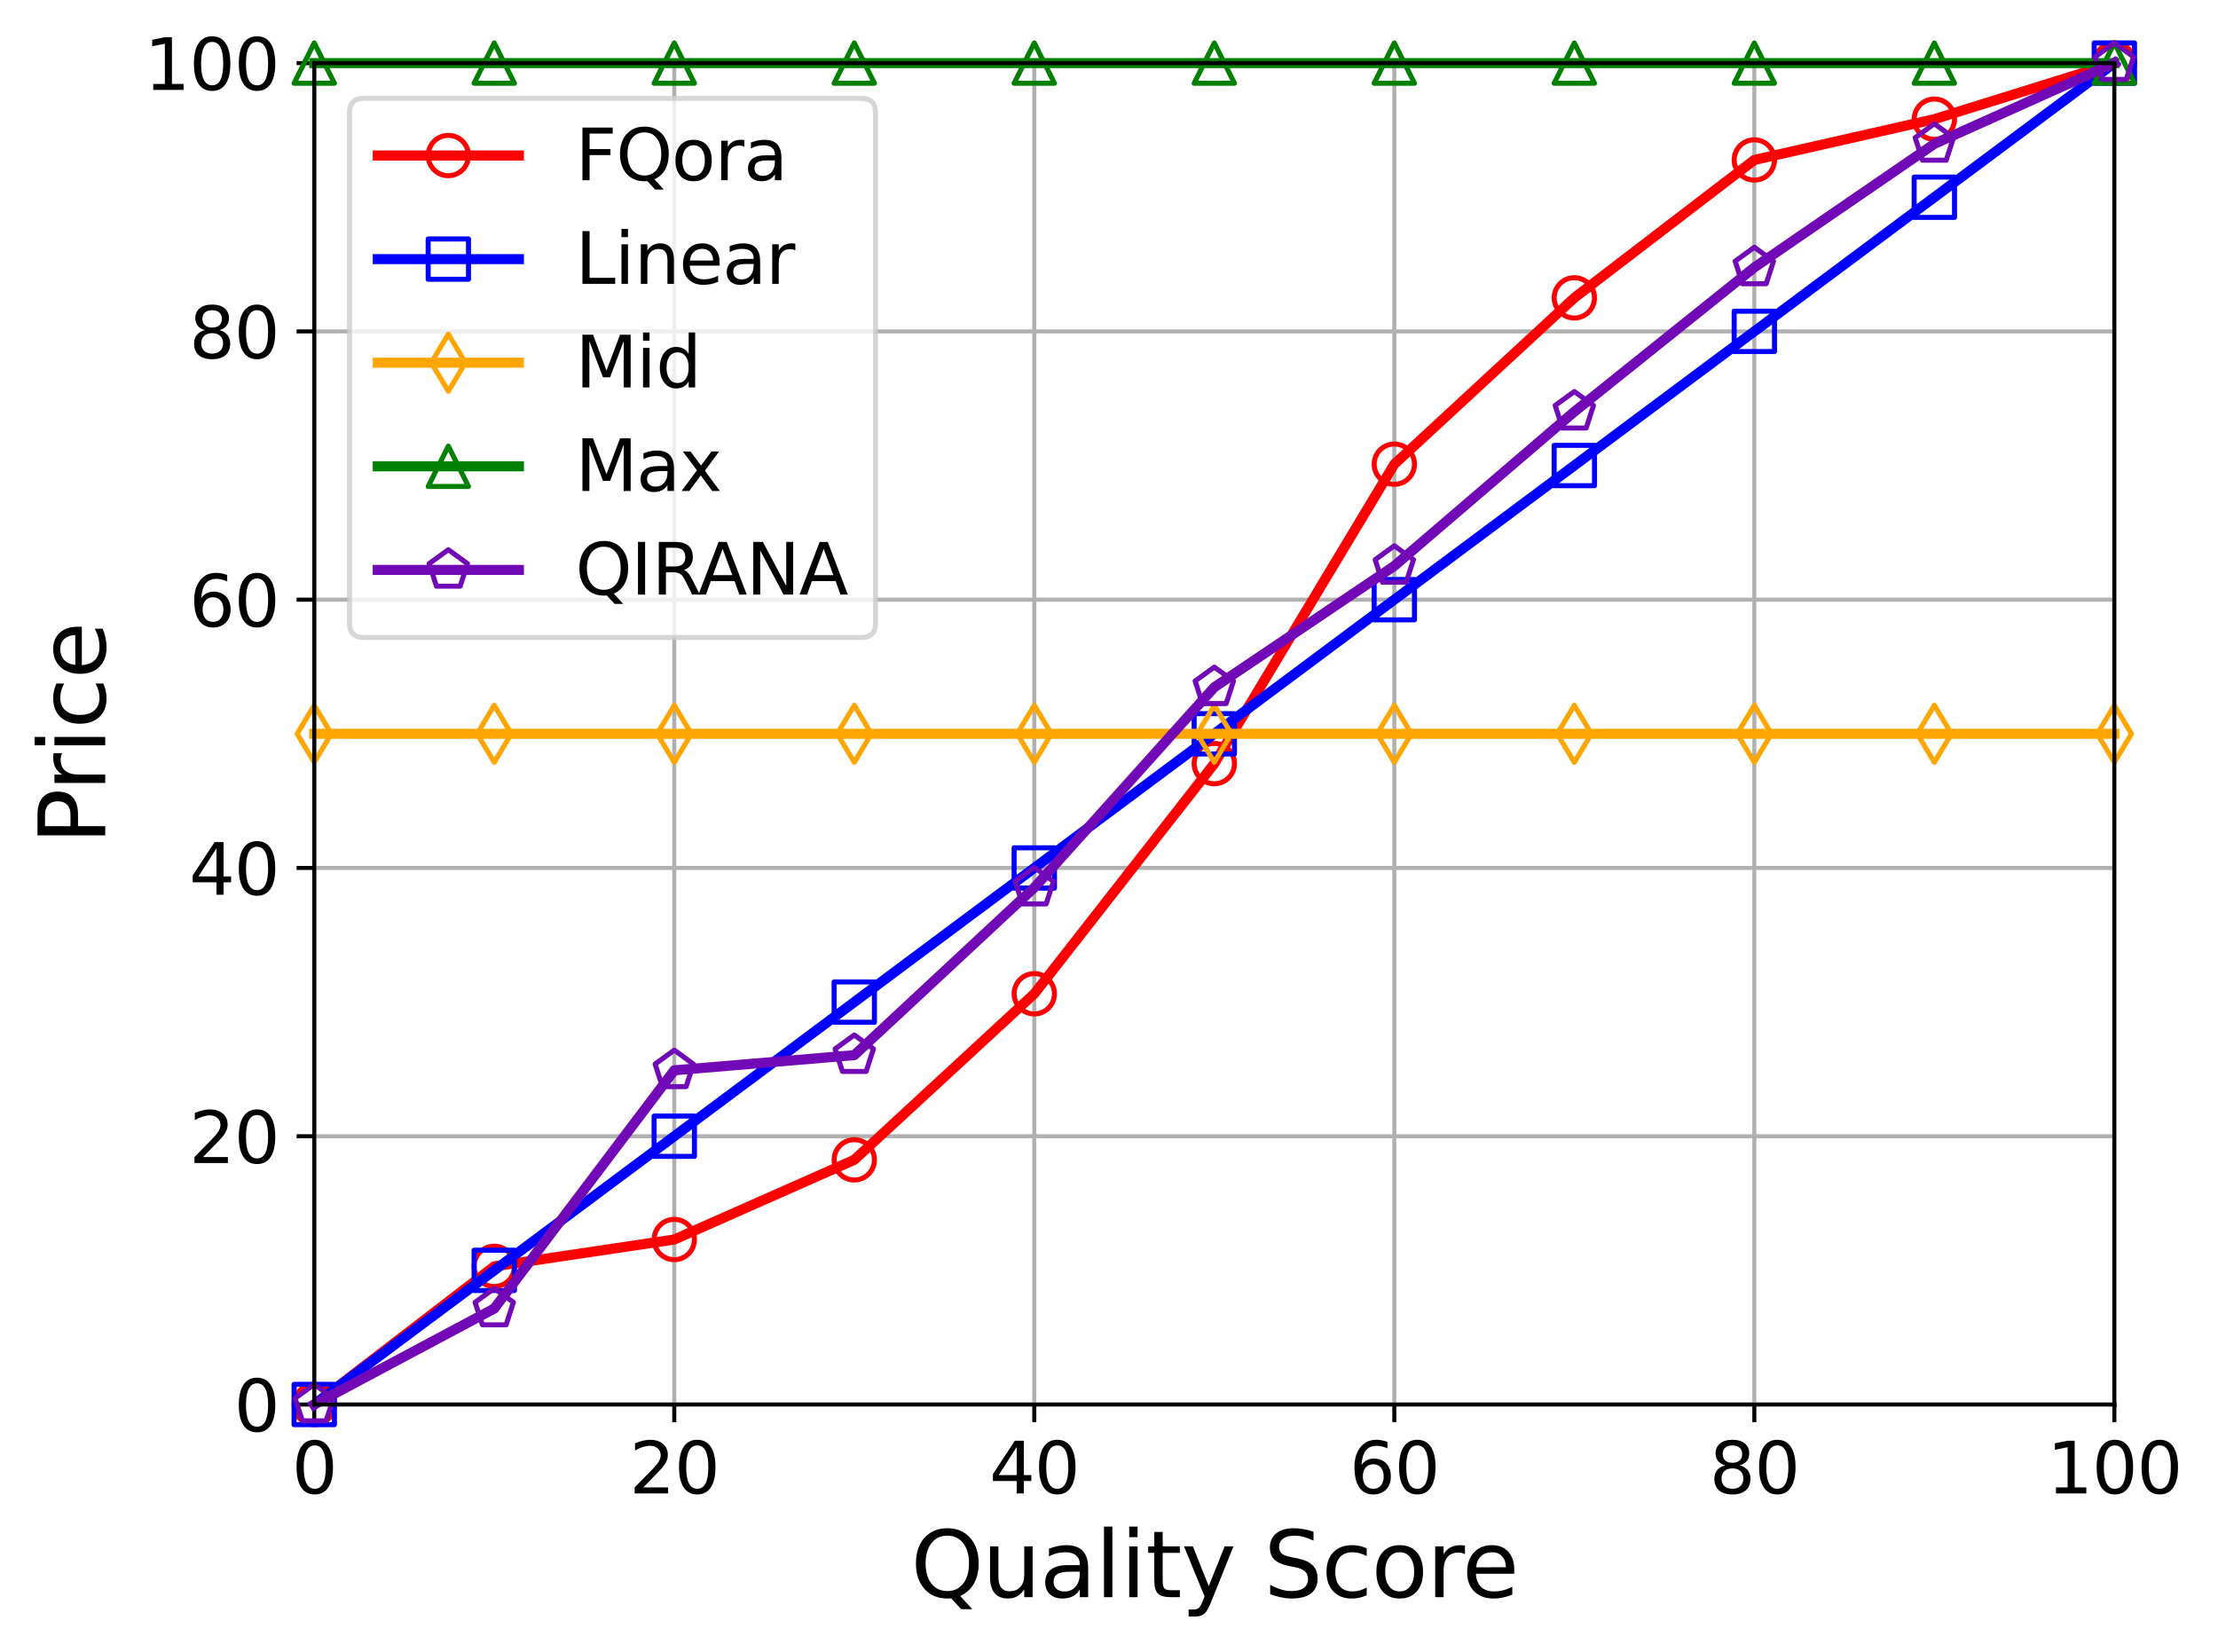 <?xml version="1.0" encoding="utf-8" standalone="no"?>
<!DOCTYPE svg PUBLIC "-//W3C//DTD SVG 1.1//EN"
  "http://www.w3.org/Graphics/SVG/1.1/DTD/svg11.dtd">
<svg xmlns:xlink="http://www.w3.org/1999/xlink" width="440.024pt" height="327.801pt" viewBox="0 0 440.024 327.801" xmlns="http://www.w3.org/2000/svg" version="1.1">
 <defs>
  <style type="text/css">*{stroke-linejoin: round; stroke-linecap: butt}</style>
 </defs>
 <g id="figure_1">
  <g id="patch_1">
   <path d="M 0 327.801 
L 440.024 327.801 
L 440.024 0 
L 0 0 
z
" style="fill: #ffffff"/>
  </g>
  <g id="axes_1">
   <g id="patch_2">
    <path d="M 62.343 278.631 
L 419.463 278.631 
L 419.463 12.519 
L 62.343 12.519 
z
" style="fill: #ffffff"/>
   </g>
   <g id="matplotlib.axis_1">
    <g id="xtick_1">
     <g id="line2d_1">
      <path d="M 62.343 278.631 
L 62.343 12.519 
" clip-path="url(#p8e7e52c21e)" style="fill: none; stroke: #b0b0b0; stroke-width: 0.8; stroke-linecap: square"/>
     </g>
     <g id="line2d_2">
      <defs>
       <path id="m1f675bdcb2" d="M 0 0 
L 0 3.5 
" style="stroke: #000000; stroke-width: 0.8"/>
      </defs>
      <g>
       <use xlink:href="#m1f675bdcb2" x="62.343" y="278.631" style="stroke: #000000; stroke-width: 0.8"/>
      </g>
     </g>
     <g id="text_1">
      <!-- 0 -->
      <g transform="translate(57.889 296.269)scale(0.14 -0.14)">
       <defs>
        <path id="DejaVuSans-30" d="M 2034 4250 
Q 1547 4250 1301 3770 
Q 1056 3291 1056 2328 
Q 1056 1369 1301 889 
Q 1547 409 2034 409 
Q 2525 409 2770 889 
Q 3016 1369 3016 2328 
Q 3016 3291 2770 3770 
Q 2525 4250 2034 4250 
z
M 2034 4750 
Q 2819 4750 3233 4129 
Q 3647 3509 3647 2328 
Q 3647 1150 3233 529 
Q 2819 -91 2034 -91 
Q 1250 -91 836 529 
Q 422 1150 422 2328 
Q 422 3509 836 4129 
Q 1250 4750 2034 4750 
z
" transform="scale(0.016)"/>
       </defs>
       <use xlink:href="#DejaVuSans-30"/>
      </g>
     </g>
    </g>
    <g id="xtick_2">
     <g id="line2d_3">
      <path d="M 133.767 278.631 
L 133.767 12.519 
" clip-path="url(#p8e7e52c21e)" style="fill: none; stroke: #b0b0b0; stroke-width: 0.8; stroke-linecap: square"/>
     </g>
     <g id="line2d_4">
      <g>
       <use xlink:href="#m1f675bdcb2" x="133.767" y="278.631" style="stroke: #000000; stroke-width: 0.8"/>
      </g>
     </g>
     <g id="text_2">
      <!-- 20 -->
      <g transform="translate(124.86 296.269)scale(0.14 -0.14)">
       <defs>
        <path id="DejaVuSans-32" d="M 1228 531 
L 3431 531 
L 3431 0 
L 469 0 
L 469 531 
Q 828 903 1448 1529 
Q 2069 2156 2228 2338 
Q 2531 2678 2651 2914 
Q 2772 3150 2772 3378 
Q 2772 3750 2511 3984 
Q 2250 4219 1831 4219 
Q 1534 4219 1204 4116 
Q 875 4013 500 3803 
L 500 4441 
Q 881 4594 1212 4672 
Q 1544 4750 1819 4750 
Q 2544 4750 2975 4387 
Q 3406 4025 3406 3419 
Q 3406 3131 3298 2873 
Q 3191 2616 2906 2266 
Q 2828 2175 2409 1742 
Q 1991 1309 1228 531 
z
" transform="scale(0.016)"/>
       </defs>
       <use xlink:href="#DejaVuSans-32"/>
       <use xlink:href="#DejaVuSans-30" x="63.623"/>
      </g>
     </g>
    </g>
    <g id="xtick_3">
     <g id="line2d_5">
      <path d="M 205.191 278.631 
L 205.191 12.519 
" clip-path="url(#p8e7e52c21e)" style="fill: none; stroke: #b0b0b0; stroke-width: 0.8; stroke-linecap: square"/>
     </g>
     <g id="line2d_6">
      <g>
       <use xlink:href="#m1f675bdcb2" x="205.191" y="278.631" style="stroke: #000000; stroke-width: 0.8"/>
      </g>
     </g>
     <g id="text_3">
      <!-- 40 -->
      <g transform="translate(196.284 296.269)scale(0.14 -0.14)">
       <defs>
        <path id="DejaVuSans-34" d="M 2419 4116 
L 825 1625 
L 2419 1625 
L 2419 4116 
z
M 2253 4666 
L 3047 4666 
L 3047 1625 
L 3713 1625 
L 3713 1100 
L 3047 1100 
L 3047 0 
L 2419 0 
L 2419 1100 
L 313 1100 
L 313 1709 
L 2253 4666 
z
" transform="scale(0.016)"/>
       </defs>
       <use xlink:href="#DejaVuSans-34"/>
       <use xlink:href="#DejaVuSans-30" x="63.623"/>
      </g>
     </g>
    </g>
    <g id="xtick_4">
     <g id="line2d_7">
      <path d="M 276.615 278.631 
L 276.615 12.519 
" clip-path="url(#p8e7e52c21e)" style="fill: none; stroke: #b0b0b0; stroke-width: 0.8; stroke-linecap: square"/>
     </g>
     <g id="line2d_8">
      <g>
       <use xlink:href="#m1f675bdcb2" x="276.615" y="278.631" style="stroke: #000000; stroke-width: 0.8"/>
      </g>
     </g>
     <g id="text_4">
      <!-- 60 -->
      <g transform="translate(267.708 296.269)scale(0.14 -0.14)">
       <defs>
        <path id="DejaVuSans-36" d="M 2113 2584 
Q 1688 2584 1439 2293 
Q 1191 2003 1191 1497 
Q 1191 994 1439 701 
Q 1688 409 2113 409 
Q 2538 409 2786 701 
Q 3034 994 3034 1497 
Q 3034 2003 2786 2293 
Q 2538 2584 2113 2584 
z
M 3366 4563 
L 3366 3988 
Q 3128 4100 2886 4159 
Q 2644 4219 2406 4219 
Q 1781 4219 1451 3797 
Q 1122 3375 1075 2522 
Q 1259 2794 1537 2939 
Q 1816 3084 2150 3084 
Q 2853 3084 3261 2657 
Q 3669 2231 3669 1497 
Q 3669 778 3244 343 
Q 2819 -91 2113 -91 
Q 1303 -91 875 529 
Q 447 1150 447 2328 
Q 447 3434 972 4092 
Q 1497 4750 2381 4750 
Q 2619 4750 2861 4703 
Q 3103 4656 3366 4563 
z
" transform="scale(0.016)"/>
       </defs>
       <use xlink:href="#DejaVuSans-36"/>
       <use xlink:href="#DejaVuSans-30" x="63.623"/>
      </g>
     </g>
    </g>
    <g id="xtick_5">
     <g id="line2d_9">
      <path d="M 348.039 278.631 
L 348.039 12.519 
" clip-path="url(#p8e7e52c21e)" style="fill: none; stroke: #b0b0b0; stroke-width: 0.8; stroke-linecap: square"/>
     </g>
     <g id="line2d_10">
      <g>
       <use xlink:href="#m1f675bdcb2" x="348.039" y="278.631" style="stroke: #000000; stroke-width: 0.8"/>
      </g>
     </g>
     <g id="text_5">
      <!-- 80 -->
      <g transform="translate(339.132 296.269)scale(0.14 -0.14)">
       <defs>
        <path id="DejaVuSans-38" d="M 2034 2216 
Q 1584 2216 1326 1975 
Q 1069 1734 1069 1313 
Q 1069 891 1326 650 
Q 1584 409 2034 409 
Q 2484 409 2743 651 
Q 3003 894 3003 1313 
Q 3003 1734 2745 1975 
Q 2488 2216 2034 2216 
z
M 1403 2484 
Q 997 2584 770 2862 
Q 544 3141 544 3541 
Q 544 4100 942 4425 
Q 1341 4750 2034 4750 
Q 2731 4750 3128 4425 
Q 3525 4100 3525 3541 
Q 3525 3141 3298 2862 
Q 3072 2584 2669 2484 
Q 3125 2378 3379 2068 
Q 3634 1759 3634 1313 
Q 3634 634 3220 271 
Q 2806 -91 2034 -91 
Q 1263 -91 848 271 
Q 434 634 434 1313 
Q 434 1759 690 2068 
Q 947 2378 1403 2484 
z
M 1172 3481 
Q 1172 3119 1398 2916 
Q 1625 2713 2034 2713 
Q 2441 2713 2670 2916 
Q 2900 3119 2900 3481 
Q 2900 3844 2670 4047 
Q 2441 4250 2034 4250 
Q 1625 4250 1398 4047 
Q 1172 3844 1172 3481 
z
" transform="scale(0.016)"/>
       </defs>
       <use xlink:href="#DejaVuSans-38"/>
       <use xlink:href="#DejaVuSans-30" x="63.623"/>
      </g>
     </g>
    </g>
    <g id="xtick_6">
     <g id="line2d_11">
      <path d="M 419.463 278.631 
L 419.463 12.519 
" clip-path="url(#p8e7e52c21e)" style="fill: none; stroke: #b0b0b0; stroke-width: 0.8; stroke-linecap: square"/>
     </g>
     <g id="line2d_12">
      <g>
       <use xlink:href="#m1f675bdcb2" x="419.463" y="278.631" style="stroke: #000000; stroke-width: 0.8"/>
      </g>
     </g>
     <g id="text_6">
      <!-- 100 -->
      <g transform="translate(406.102 296.269)scale(0.14 -0.14)">
       <defs>
        <path id="DejaVuSans-31" d="M 794 531 
L 1825 531 
L 1825 4091 
L 703 3866 
L 703 4441 
L 1819 4666 
L 2450 4666 
L 2450 531 
L 3481 531 
L 3481 0 
L 794 0 
L 794 531 
z
" transform="scale(0.016)"/>
       </defs>
       <use xlink:href="#DejaVuSans-31"/>
       <use xlink:href="#DejaVuSans-30" x="63.623"/>
       <use xlink:href="#DejaVuSans-30" x="127.246"/>
      </g>
     </g>
    </g>
    <g id="text_7">
     <!-- Quality Score -->
     <g transform="translate(180.679 316.857)scale(0.18 -0.18)">
      <defs>
       <path id="DejaVuSans-51" d="M 2522 4238 
Q 1834 4238 1429 3725 
Q 1025 3213 1025 2328 
Q 1025 1447 1429 934 
Q 1834 422 2522 422 
Q 3209 422 3611 934 
Q 4013 1447 4013 2328 
Q 4013 3213 3611 3725 
Q 3209 4238 2522 4238 
z
M 3406 84 
L 4238 -825 
L 3475 -825 
L 2784 -78 
Q 2681 -84 2626 -87 
Q 2572 -91 2522 -91 
Q 1538 -91 948 567 
Q 359 1225 359 2328 
Q 359 3434 948 4092 
Q 1538 4750 2522 4750 
Q 3503 4750 4090 4092 
Q 4678 3434 4678 2328 
Q 4678 1516 4351 937 
Q 4025 359 3406 84 
z
" transform="scale(0.016)"/>
       <path id="DejaVuSans-75" d="M 544 1381 
L 544 3500 
L 1119 3500 
L 1119 1403 
Q 1119 906 1312 657 
Q 1506 409 1894 409 
Q 2359 409 2629 706 
Q 2900 1003 2900 1516 
L 2900 3500 
L 3475 3500 
L 3475 0 
L 2900 0 
L 2900 538 
Q 2691 219 2414 64 
Q 2138 -91 1772 -91 
Q 1169 -91 856 284 
Q 544 659 544 1381 
z
M 1991 3584 
L 1991 3584 
z
" transform="scale(0.016)"/>
       <path id="DejaVuSans-61" d="M 2194 1759 
Q 1497 1759 1228 1600 
Q 959 1441 959 1056 
Q 959 750 1161 570 
Q 1363 391 1709 391 
Q 2188 391 2477 730 
Q 2766 1069 2766 1631 
L 2766 1759 
L 2194 1759 
z
M 3341 1997 
L 3341 0 
L 2766 0 
L 2766 531 
Q 2569 213 2275 61 
Q 1981 -91 1556 -91 
Q 1019 -91 701 211 
Q 384 513 384 1019 
Q 384 1609 779 1909 
Q 1175 2209 1959 2209 
L 2766 2209 
L 2766 2266 
Q 2766 2663 2505 2880 
Q 2244 3097 1772 3097 
Q 1472 3097 1187 3025 
Q 903 2953 641 2809 
L 641 3341 
Q 956 3463 1253 3523 
Q 1550 3584 1831 3584 
Q 2591 3584 2966 3190 
Q 3341 2797 3341 1997 
z
" transform="scale(0.016)"/>
       <path id="DejaVuSans-6c" d="M 603 4863 
L 1178 4863 
L 1178 0 
L 603 0 
L 603 4863 
z
" transform="scale(0.016)"/>
       <path id="DejaVuSans-69" d="M 603 3500 
L 1178 3500 
L 1178 0 
L 603 0 
L 603 3500 
z
M 603 4863 
L 1178 4863 
L 1178 4134 
L 603 4134 
L 603 4863 
z
" transform="scale(0.016)"/>
       <path id="DejaVuSans-74" d="M 1172 4494 
L 1172 3500 
L 2356 3500 
L 2356 3053 
L 1172 3053 
L 1172 1153 
Q 1172 725 1289 603 
Q 1406 481 1766 481 
L 2356 481 
L 2356 0 
L 1766 0 
Q 1100 0 847 248 
Q 594 497 594 1153 
L 594 3053 
L 172 3053 
L 172 3500 
L 594 3500 
L 594 4494 
L 1172 4494 
z
" transform="scale(0.016)"/>
       <path id="DejaVuSans-79" d="M 2059 -325 
Q 1816 -950 1584 -1140 
Q 1353 -1331 966 -1331 
L 506 -1331 
L 506 -850 
L 844 -850 
Q 1081 -850 1212 -737 
Q 1344 -625 1503 -206 
L 1606 56 
L 191 3500 
L 800 3500 
L 1894 763 
L 2988 3500 
L 3597 3500 
L 2059 -325 
z
" transform="scale(0.016)"/>
       <path id="DejaVuSans-20" transform="scale(0.016)"/>
       <path id="DejaVuSans-53" d="M 3425 4513 
L 3425 3897 
Q 3066 4069 2747 4153 
Q 2428 4238 2131 4238 
Q 1616 4238 1336 4038 
Q 1056 3838 1056 3469 
Q 1056 3159 1242 3001 
Q 1428 2844 1947 2747 
L 2328 2669 
Q 3034 2534 3370 2195 
Q 3706 1856 3706 1288 
Q 3706 609 3251 259 
Q 2797 -91 1919 -91 
Q 1588 -91 1214 -16 
Q 841 59 441 206 
L 441 856 
Q 825 641 1194 531 
Q 1563 422 1919 422 
Q 2459 422 2753 634 
Q 3047 847 3047 1241 
Q 3047 1584 2836 1778 
Q 2625 1972 2144 2069 
L 1759 2144 
Q 1053 2284 737 2584 
Q 422 2884 422 3419 
Q 422 4038 858 4394 
Q 1294 4750 2059 4750 
Q 2388 4750 2728 4690 
Q 3069 4631 3425 4513 
z
" transform="scale(0.016)"/>
       <path id="DejaVuSans-63" d="M 3122 3366 
L 3122 2828 
Q 2878 2963 2633 3030 
Q 2388 3097 2138 3097 
Q 1578 3097 1268 2742 
Q 959 2388 959 1747 
Q 959 1106 1268 751 
Q 1578 397 2138 397 
Q 2388 397 2633 464 
Q 2878 531 3122 666 
L 3122 134 
Q 2881 22 2623 -34 
Q 2366 -91 2075 -91 
Q 1284 -91 818 406 
Q 353 903 353 1747 
Q 353 2603 823 3093 
Q 1294 3584 2113 3584 
Q 2378 3584 2631 3529 
Q 2884 3475 3122 3366 
z
" transform="scale(0.016)"/>
       <path id="DejaVuSans-6f" d="M 1959 3097 
Q 1497 3097 1228 2736 
Q 959 2375 959 1747 
Q 959 1119 1226 758 
Q 1494 397 1959 397 
Q 2419 397 2687 759 
Q 2956 1122 2956 1747 
Q 2956 2369 2687 2733 
Q 2419 3097 1959 3097 
z
M 1959 3584 
Q 2709 3584 3137 3096 
Q 3566 2609 3566 1747 
Q 3566 888 3137 398 
Q 2709 -91 1959 -91 
Q 1206 -91 779 398 
Q 353 888 353 1747 
Q 353 2609 779 3096 
Q 1206 3584 1959 3584 
z
" transform="scale(0.016)"/>
       <path id="DejaVuSans-72" d="M 2631 2963 
Q 2534 3019 2420 3045 
Q 2306 3072 2169 3072 
Q 1681 3072 1420 2755 
Q 1159 2438 1159 1844 
L 1159 0 
L 581 0 
L 581 3500 
L 1159 3500 
L 1159 2956 
Q 1341 3275 1631 3429 
Q 1922 3584 2338 3584 
Q 2397 3584 2469 3576 
Q 2541 3569 2628 3553 
L 2631 2963 
z
" transform="scale(0.016)"/>
       <path id="DejaVuSans-65" d="M 3597 1894 
L 3597 1613 
L 953 1613 
Q 991 1019 1311 708 
Q 1631 397 2203 397 
Q 2534 397 2845 478 
Q 3156 559 3463 722 
L 3463 178 
Q 3153 47 2828 -22 
Q 2503 -91 2169 -91 
Q 1331 -91 842 396 
Q 353 884 353 1716 
Q 353 2575 817 3079 
Q 1281 3584 2069 3584 
Q 2775 3584 3186 3129 
Q 3597 2675 3597 1894 
z
M 3022 2063 
Q 3016 2534 2758 2815 
Q 2500 3097 2075 3097 
Q 1594 3097 1305 2825 
Q 1016 2553 972 2059 
L 3022 2063 
z
" transform="scale(0.016)"/>
      </defs>
      <use xlink:href="#DejaVuSans-51"/>
      <use xlink:href="#DejaVuSans-75" x="78.711"/>
      <use xlink:href="#DejaVuSans-61" x="142.09"/>
      <use xlink:href="#DejaVuSans-6c" x="203.369"/>
      <use xlink:href="#DejaVuSans-69" x="231.152"/>
      <use xlink:href="#DejaVuSans-74" x="258.936"/>
      <use xlink:href="#DejaVuSans-79" x="298.145"/>
      <use xlink:href="#DejaVuSans-20" x="357.324"/>
      <use xlink:href="#DejaVuSans-53" x="389.111"/>
      <use xlink:href="#DejaVuSans-63" x="452.588"/>
      <use xlink:href="#DejaVuSans-6f" x="507.568"/>
      <use xlink:href="#DejaVuSans-72" x="568.75"/>
      <use xlink:href="#DejaVuSans-65" x="607.613"/>
     </g>
    </g>
   </g>
   <g id="matplotlib.axis_2">
    <g id="ytick_1">
     <g id="line2d_13">
      <path d="M 62.343 278.631 
L 419.463 278.631 
" clip-path="url(#p8e7e52c21e)" style="fill: none; stroke: #b0b0b0; stroke-width: 0.8; stroke-linecap: square"/>
     </g>
     <g id="line2d_14">
      <defs>
       <path id="mcdb818110e" d="M 0 0 
L -3.5 0 
" style="stroke: #000000; stroke-width: 0.8"/>
      </defs>
      <g>
       <use xlink:href="#mcdb818110e" x="62.343" y="278.631" style="stroke: #000000; stroke-width: 0.8"/>
      </g>
     </g>
     <g id="text_8">
      <!-- 0 -->
      <g transform="translate(46.436 283.95)scale(0.14 -0.14)">
       <use xlink:href="#DejaVuSans-30"/>
      </g>
     </g>
    </g>
    <g id="ytick_2">
     <g id="line2d_15">
      <path d="M 62.343 225.409 
L 419.463 225.409 
" clip-path="url(#p8e7e52c21e)" style="fill: none; stroke: #b0b0b0; stroke-width: 0.8; stroke-linecap: square"/>
     </g>
     <g id="line2d_16">
      <g>
       <use xlink:href="#mcdb818110e" x="62.343" y="225.409" style="stroke: #000000; stroke-width: 0.8"/>
      </g>
     </g>
     <g id="text_9">
      <!-- 20 -->
      <g transform="translate(37.528 230.727)scale(0.14 -0.14)">
       <use xlink:href="#DejaVuSans-32"/>
       <use xlink:href="#DejaVuSans-30" x="63.623"/>
      </g>
     </g>
    </g>
    <g id="ytick_3">
     <g id="line2d_17">
      <path d="M 62.343 172.186 
L 419.463 172.186 
" clip-path="url(#p8e7e52c21e)" style="fill: none; stroke: #b0b0b0; stroke-width: 0.8; stroke-linecap: square"/>
     </g>
     <g id="line2d_18">
      <g>
       <use xlink:href="#mcdb818110e" x="62.343" y="172.186" style="stroke: #000000; stroke-width: 0.8"/>
      </g>
     </g>
     <g id="text_10">
      <!-- 40 -->
      <g transform="translate(37.528 177.505)scale(0.14 -0.14)">
       <use xlink:href="#DejaVuSans-34"/>
       <use xlink:href="#DejaVuSans-30" x="63.623"/>
      </g>
     </g>
    </g>
    <g id="ytick_4">
     <g id="line2d_19">
      <path d="M 62.343 118.964 
L 419.463 118.964 
" clip-path="url(#p8e7e52c21e)" style="fill: none; stroke: #b0b0b0; stroke-width: 0.8; stroke-linecap: square"/>
     </g>
     <g id="line2d_20">
      <g>
       <use xlink:href="#mcdb818110e" x="62.343" y="118.964" style="stroke: #000000; stroke-width: 0.8"/>
      </g>
     </g>
     <g id="text_11">
      <!-- 60 -->
      <g transform="translate(37.528 124.283)scale(0.14 -0.14)">
       <use xlink:href="#DejaVuSans-36"/>
       <use xlink:href="#DejaVuSans-30" x="63.623"/>
      </g>
     </g>
    </g>
    <g id="ytick_5">
     <g id="line2d_21">
      <path d="M 62.343 65.741 
L 419.463 65.741 
" clip-path="url(#p8e7e52c21e)" style="fill: none; stroke: #b0b0b0; stroke-width: 0.8; stroke-linecap: square"/>
     </g>
     <g id="line2d_22">
      <g>
       <use xlink:href="#mcdb818110e" x="62.343" y="65.741" style="stroke: #000000; stroke-width: 0.8"/>
      </g>
     </g>
     <g id="text_12">
      <!-- 80 -->
      <g transform="translate(37.528 71.06)scale(0.14 -0.14)">
       <use xlink:href="#DejaVuSans-38"/>
       <use xlink:href="#DejaVuSans-30" x="63.623"/>
      </g>
     </g>
    </g>
    <g id="ytick_6">
     <g id="line2d_23">
      <path d="M 62.343 12.519 
L 419.463 12.519 
" clip-path="url(#p8e7e52c21e)" style="fill: none; stroke: #b0b0b0; stroke-width: 0.8; stroke-linecap: square"/>
     </g>
     <g id="line2d_24">
      <g>
       <use xlink:href="#mcdb818110e" x="62.343" y="12.519" style="stroke: #000000; stroke-width: 0.8"/>
      </g>
     </g>
     <g id="text_13">
      <!-- 100 -->
      <g transform="translate(28.621 17.838)scale(0.14 -0.14)">
       <use xlink:href="#DejaVuSans-31"/>
       <use xlink:href="#DejaVuSans-30" x="63.623"/>
       <use xlink:href="#DejaVuSans-30" x="127.246"/>
      </g>
     </g>
    </g>
    <g id="text_14">
     <!-- Price -->
     <g transform="translate(20.877 167.531)rotate(-90)scale(0.18 -0.18)">
      <defs>
       <path id="DejaVuSans-50" d="M 1259 4147 
L 1259 2394 
L 2053 2394 
Q 2494 2394 2734 2622 
Q 2975 2850 2975 3272 
Q 2975 3691 2734 3919 
Q 2494 4147 2053 4147 
L 1259 4147 
z
M 628 4666 
L 2053 4666 
Q 2838 4666 3239 4311 
Q 3641 3956 3641 3272 
Q 3641 2581 3239 2228 
Q 2838 1875 2053 1875 
L 1259 1875 
L 1259 0 
L 628 0 
L 628 4666 
z
" transform="scale(0.016)"/>
      </defs>
      <use xlink:href="#DejaVuSans-50"/>
      <use xlink:href="#DejaVuSans-72" x="58.553"/>
      <use xlink:href="#DejaVuSans-69" x="99.666"/>
      <use xlink:href="#DejaVuSans-63" x="127.449"/>
      <use xlink:href="#DejaVuSans-65" x="182.43"/>
     </g>
    </g>
   </g>
   <g id="line2d_25">
    <path d="M 62.343 278.631 
L 98.055 251.221 
L 133.767 245.899 
L 169.479 230.092 
L 205.191 197.147 
L 240.903 151.483 
L 276.615 92.086 
L 312.327 59.089 
L 348.039 31.732 
L 383.751 23.642 
L 419.463 12.519 
" style="fill: none; stroke: #ff0000; stroke-width: 2; stroke-linecap: square"/>
    <defs>
     <path id="mb88193a9c2" d="M 0 4 
C 1.061 4 2.078 3.579 2.828 2.828 
C 3.579 2.078 4 1.061 4 0 
C 4 -1.061 3.579 -2.078 2.828 -2.828 
C 2.078 -3.579 1.061 -4 0 -4 
C -1.061 -4 -2.078 -3.579 -2.828 -2.828 
C -3.579 -2.078 -4 -1.061 -4 0 
C -4 1.061 -3.579 2.078 -2.828 2.828 
C -2.078 3.579 -1.061 4 0 4 
z
" style="stroke: #ff0000"/>
    </defs>
    <g>
     <use xlink:href="#mb88193a9c2" x="62.343" y="278.631" style="fill-opacity: 0; stroke: #ff0000"/>
     <use xlink:href="#mb88193a9c2" x="98.055" y="251.221" style="fill-opacity: 0; stroke: #ff0000"/>
     <use xlink:href="#mb88193a9c2" x="133.767" y="245.899" style="fill-opacity: 0; stroke: #ff0000"/>
     <use xlink:href="#mb88193a9c2" x="169.479" y="230.092" style="fill-opacity: 0; stroke: #ff0000"/>
     <use xlink:href="#mb88193a9c2" x="205.191" y="197.147" style="fill-opacity: 0; stroke: #ff0000"/>
     <use xlink:href="#mb88193a9c2" x="240.903" y="151.483" style="fill-opacity: 0; stroke: #ff0000"/>
     <use xlink:href="#mb88193a9c2" x="276.615" y="92.086" style="fill-opacity: 0; stroke: #ff0000"/>
     <use xlink:href="#mb88193a9c2" x="312.327" y="59.089" style="fill-opacity: 0; stroke: #ff0000"/>
     <use xlink:href="#mb88193a9c2" x="348.039" y="31.732" style="fill-opacity: 0; stroke: #ff0000"/>
     <use xlink:href="#mb88193a9c2" x="383.751" y="23.642" style="fill-opacity: 0; stroke: #ff0000"/>
     <use xlink:href="#mb88193a9c2" x="419.463" y="12.519" style="fill-opacity: 0; stroke: #ff0000"/>
    </g>
   </g>
   <g id="line2d_26">
    <path d="M 62.343 278.631 
L 98.055 252.02 
L 133.767 225.409 
L 169.479 198.797 
L 205.191 172.186 
L 240.903 145.575 
L 276.615 118.964 
L 312.327 92.353 
L 348.039 65.741 
L 383.751 39.13 
L 419.463 12.519 
" style="fill: none; stroke: #0000ff; stroke-width: 2; stroke-linecap: square"/>
    <defs>
     <path id="m4ea7ed504a" d="M -4 4 
L 4 4 
L 4 -4 
L -4 -4 
z
" style="stroke: #0000ff; stroke-linejoin: miter"/>
    </defs>
    <g>
     <use xlink:href="#m4ea7ed504a" x="62.343" y="278.631" style="fill-opacity: 0; stroke: #0000ff; stroke-linejoin: miter"/>
     <use xlink:href="#m4ea7ed504a" x="98.055" y="252.02" style="fill-opacity: 0; stroke: #0000ff; stroke-linejoin: miter"/>
     <use xlink:href="#m4ea7ed504a" x="133.767" y="225.409" style="fill-opacity: 0; stroke: #0000ff; stroke-linejoin: miter"/>
     <use xlink:href="#m4ea7ed504a" x="169.479" y="198.797" style="fill-opacity: 0; stroke: #0000ff; stroke-linejoin: miter"/>
     <use xlink:href="#m4ea7ed504a" x="205.191" y="172.186" style="fill-opacity: 0; stroke: #0000ff; stroke-linejoin: miter"/>
     <use xlink:href="#m4ea7ed504a" x="240.903" y="145.575" style="fill-opacity: 0; stroke: #0000ff; stroke-linejoin: miter"/>
     <use xlink:href="#m4ea7ed504a" x="276.615" y="118.964" style="fill-opacity: 0; stroke: #0000ff; stroke-linejoin: miter"/>
     <use xlink:href="#m4ea7ed504a" x="312.327" y="92.353" style="fill-opacity: 0; stroke: #0000ff; stroke-linejoin: miter"/>
     <use xlink:href="#m4ea7ed504a" x="348.039" y="65.741" style="fill-opacity: 0; stroke: #0000ff; stroke-linejoin: miter"/>
     <use xlink:href="#m4ea7ed504a" x="383.751" y="39.13" style="fill-opacity: 0; stroke: #0000ff; stroke-linejoin: miter"/>
     <use xlink:href="#m4ea7ed504a" x="419.463" y="12.519" style="fill-opacity: 0; stroke: #0000ff; stroke-linejoin: miter"/>
    </g>
   </g>
   <g id="line2d_27">
    <path d="M 62.343 145.575 
L 98.055 145.575 
L 133.767 145.575 
L 169.479 145.575 
L 205.191 145.575 
L 240.903 145.575 
L 276.615 145.575 
L 312.327 145.575 
L 348.039 145.575 
L 383.751 145.575 
L 419.463 145.575 
" style="fill: none; stroke: #ffa500; stroke-width: 2; stroke-linecap: square"/>
    <defs>
     <path id="mb61f5d1297" d="M -0 5.657 
L 3.394 0 
L 0 -5.657 
L -3.394 -0 
z
" style="stroke: #ffa500; stroke-linejoin: miter"/>
    </defs>
    <g>
     <use xlink:href="#mb61f5d1297" x="62.343" y="145.575" style="fill-opacity: 0; stroke: #ffa500; stroke-linejoin: miter"/>
     <use xlink:href="#mb61f5d1297" x="98.055" y="145.575" style="fill-opacity: 0; stroke: #ffa500; stroke-linejoin: miter"/>
     <use xlink:href="#mb61f5d1297" x="133.767" y="145.575" style="fill-opacity: 0; stroke: #ffa500; stroke-linejoin: miter"/>
     <use xlink:href="#mb61f5d1297" x="169.479" y="145.575" style="fill-opacity: 0; stroke: #ffa500; stroke-linejoin: miter"/>
     <use xlink:href="#mb61f5d1297" x="205.191" y="145.575" style="fill-opacity: 0; stroke: #ffa500; stroke-linejoin: miter"/>
     <use xlink:href="#mb61f5d1297" x="240.903" y="145.575" style="fill-opacity: 0; stroke: #ffa500; stroke-linejoin: miter"/>
     <use xlink:href="#mb61f5d1297" x="276.615" y="145.575" style="fill-opacity: 0; stroke: #ffa500; stroke-linejoin: miter"/>
     <use xlink:href="#mb61f5d1297" x="312.327" y="145.575" style="fill-opacity: 0; stroke: #ffa500; stroke-linejoin: miter"/>
     <use xlink:href="#mb61f5d1297" x="348.039" y="145.575" style="fill-opacity: 0; stroke: #ffa500; stroke-linejoin: miter"/>
     <use xlink:href="#mb61f5d1297" x="383.751" y="145.575" style="fill-opacity: 0; stroke: #ffa500; stroke-linejoin: miter"/>
     <use xlink:href="#mb61f5d1297" x="419.463" y="145.575" style="fill-opacity: 0; stroke: #ffa500; stroke-linejoin: miter"/>
    </g>
   </g>
   <g id="line2d_28">
    <path d="M 62.343 12.519 
L 98.055 12.519 
L 133.767 12.519 
L 169.479 12.519 
L 205.191 12.519 
L 240.903 12.519 
L 276.615 12.519 
L 312.327 12.519 
L 348.039 12.519 
L 383.751 12.519 
L 419.463 12.519 
" style="fill: none; stroke: #008000; stroke-width: 2; stroke-linecap: square"/>
    <defs>
     <path id="m2277770bfd" d="M 0 -4 
L -4 4 
L 4 4 
z
" style="stroke: #008000; stroke-linejoin: miter"/>
    </defs>
    <g>
     <use xlink:href="#m2277770bfd" x="62.343" y="12.519" style="fill-opacity: 0; stroke: #008000; stroke-linejoin: miter"/>
     <use xlink:href="#m2277770bfd" x="98.055" y="12.519" style="fill-opacity: 0; stroke: #008000; stroke-linejoin: miter"/>
     <use xlink:href="#m2277770bfd" x="133.767" y="12.519" style="fill-opacity: 0; stroke: #008000; stroke-linejoin: miter"/>
     <use xlink:href="#m2277770bfd" x="169.479" y="12.519" style="fill-opacity: 0; stroke: #008000; stroke-linejoin: miter"/>
     <use xlink:href="#m2277770bfd" x="205.191" y="12.519" style="fill-opacity: 0; stroke: #008000; stroke-linejoin: miter"/>
     <use xlink:href="#m2277770bfd" x="240.903" y="12.519" style="fill-opacity: 0; stroke: #008000; stroke-linejoin: miter"/>
     <use xlink:href="#m2277770bfd" x="276.615" y="12.519" style="fill-opacity: 0; stroke: #008000; stroke-linejoin: miter"/>
     <use xlink:href="#m2277770bfd" x="312.327" y="12.519" style="fill-opacity: 0; stroke: #008000; stroke-linejoin: miter"/>
     <use xlink:href="#m2277770bfd" x="348.039" y="12.519" style="fill-opacity: 0; stroke: #008000; stroke-linejoin: miter"/>
     <use xlink:href="#m2277770bfd" x="383.751" y="12.519" style="fill-opacity: 0; stroke: #008000; stroke-linejoin: miter"/>
     <use xlink:href="#m2277770bfd" x="419.463" y="12.519" style="fill-opacity: 0; stroke: #008000; stroke-linejoin: miter"/>
    </g>
   </g>
   <g id="line2d_29">
    <path d="M 62.343 278.631 
L 98.055 259.588 
L 133.767 212.332 
L 169.479 209.321 
L 205.191 176.088 
L 240.903 136.339 
L 276.615 112.272 
L 312.327 81.676 
L 348.039 53.052 
L 383.751 28.544 
L 419.463 12.519 
" style="fill: none; stroke: #7209b7; stroke-width: 2; stroke-linecap: square"/>
    <defs>
     <path id="me2d9cd1ee3" d="M 0 -4 
L -3.804 -1.236 
L -2.351 3.236 
L 2.351 3.236 
L 3.804 -1.236 
z
" style="stroke: #7209b7; stroke-linejoin: miter"/>
    </defs>
    <g>
     <use xlink:href="#me2d9cd1ee3" x="62.343" y="278.631" style="fill-opacity: 0; stroke: #7209b7; stroke-linejoin: miter"/>
     <use xlink:href="#me2d9cd1ee3" x="98.055" y="259.588" style="fill-opacity: 0; stroke: #7209b7; stroke-linejoin: miter"/>
     <use xlink:href="#me2d9cd1ee3" x="133.767" y="212.332" style="fill-opacity: 0; stroke: #7209b7; stroke-linejoin: miter"/>
     <use xlink:href="#me2d9cd1ee3" x="169.479" y="209.321" style="fill-opacity: 0; stroke: #7209b7; stroke-linejoin: miter"/>
     <use xlink:href="#me2d9cd1ee3" x="205.191" y="176.088" style="fill-opacity: 0; stroke: #7209b7; stroke-linejoin: miter"/>
     <use xlink:href="#me2d9cd1ee3" x="240.903" y="136.339" style="fill-opacity: 0; stroke: #7209b7; stroke-linejoin: miter"/>
     <use xlink:href="#me2d9cd1ee3" x="276.615" y="112.272" style="fill-opacity: 0; stroke: #7209b7; stroke-linejoin: miter"/>
     <use xlink:href="#me2d9cd1ee3" x="312.327" y="81.676" style="fill-opacity: 0; stroke: #7209b7; stroke-linejoin: miter"/>
     <use xlink:href="#me2d9cd1ee3" x="348.039" y="53.052" style="fill-opacity: 0; stroke: #7209b7; stroke-linejoin: miter"/>
     <use xlink:href="#me2d9cd1ee3" x="383.751" y="28.544" style="fill-opacity: 0; stroke: #7209b7; stroke-linejoin: miter"/>
     <use xlink:href="#me2d9cd1ee3" x="419.463" y="12.519" style="fill-opacity: 0; stroke: #7209b7; stroke-linejoin: miter"/>
    </g>
   </g>
   <g id="patch_3">
    <path d="M 62.343 278.631 
L 62.343 12.519 
" style="fill: none; stroke: #000000; stroke-width: 0.8; stroke-linejoin: miter; stroke-linecap: square"/>
   </g>
   <g id="patch_4">
    <path d="M 419.463 278.631 
L 419.463 12.519 
" style="fill: none; stroke: #000000; stroke-width: 0.8; stroke-linejoin: miter; stroke-linecap: square"/>
   </g>
   <g id="patch_5">
    <path d="M 62.343 278.631 
L 419.463 278.631 
" style="fill: none; stroke: #000000; stroke-width: 0.8; stroke-linejoin: miter; stroke-linecap: square"/>
   </g>
   <g id="patch_6">
    <path d="M 62.343 12.519 
L 419.463 12.519 
" style="fill: none; stroke: #000000; stroke-width: 0.8; stroke-linejoin: miter; stroke-linecap: square"/>
   </g>
   <g id="legend_1">
    <g id="patch_7">
     <path d="M 72.143 126.466 
L 170.889 126.466 
Q 173.689 126.466 173.689 123.666 
L 173.689 22.319 
Q 173.689 19.519 170.889 19.519 
L 72.143 19.519 
Q 69.343 19.519 69.343 22.319 
L 69.343 123.666 
Q 69.343 126.466 72.143 126.466 
z
" style="fill: #ffffff; opacity: 0.8; stroke: #cccccc; stroke-linejoin: miter"/>
    </g>
    <g id="line2d_30">
     <path d="M 74.943 30.857 
L 88.943 30.857 
L 102.943 30.857 
" style="fill: none; stroke: #ff0000; stroke-width: 2; stroke-linecap: square"/>
     <g>
      <use xlink:href="#mb88193a9c2" x="88.943" y="30.857" style="fill-opacity: 0; stroke: #ff0000"/>
     </g>
    </g>
    <g id="text_15">
     <!-- FQora -->
     <g transform="translate(114.143 35.757)scale(0.14 -0.14)">
      <defs>
       <path id="DejaVuSans-46" d="M 628 4666 
L 3309 4666 
L 3309 4134 
L 1259 4134 
L 1259 2759 
L 3109 2759 
L 3109 2228 
L 1259 2228 
L 1259 0 
L 628 0 
L 628 4666 
z
" transform="scale(0.016)"/>
      </defs>
      <use xlink:href="#DejaVuSans-46"/>
      <use xlink:href="#DejaVuSans-51" x="57.52"/>
      <use xlink:href="#DejaVuSans-6f" x="136.23"/>
      <use xlink:href="#DejaVuSans-72" x="197.412"/>
      <use xlink:href="#DejaVuSans-61" x="238.525"/>
     </g>
    </g>
    <g id="line2d_31">
     <path d="M 74.943 51.406 
L 88.943 51.406 
L 102.943 51.406 
" style="fill: none; stroke: #0000ff; stroke-width: 2; stroke-linecap: square"/>
     <g>
      <use xlink:href="#m4ea7ed504a" x="88.943" y="51.406" style="fill-opacity: 0; stroke: #0000ff; stroke-linejoin: miter"/>
     </g>
    </g>
    <g id="text_16">
     <!-- Linear -->
     <g transform="translate(114.143 56.306)scale(0.14 -0.14)">
      <defs>
       <path id="DejaVuSans-4c" d="M 628 4666 
L 1259 4666 
L 1259 531 
L 3531 531 
L 3531 0 
L 628 0 
L 628 4666 
z
" transform="scale(0.016)"/>
       <path id="DejaVuSans-6e" d="M 3513 2113 
L 3513 0 
L 2938 0 
L 2938 2094 
Q 2938 2591 2744 2837 
Q 2550 3084 2163 3084 
Q 1697 3084 1428 2787 
Q 1159 2491 1159 1978 
L 1159 0 
L 581 0 
L 581 3500 
L 1159 3500 
L 1159 2956 
Q 1366 3272 1645 3428 
Q 1925 3584 2291 3584 
Q 2894 3584 3203 3211 
Q 3513 2838 3513 2113 
z
" transform="scale(0.016)"/>
      </defs>
      <use xlink:href="#DejaVuSans-4c"/>
      <use xlink:href="#DejaVuSans-69" x="55.713"/>
      <use xlink:href="#DejaVuSans-6e" x="83.496"/>
      <use xlink:href="#DejaVuSans-65" x="146.875"/>
      <use xlink:href="#DejaVuSans-61" x="208.398"/>
      <use xlink:href="#DejaVuSans-72" x="269.678"/>
     </g>
    </g>
    <g id="line2d_32">
     <path d="M 74.943 71.955 
L 88.943 71.955 
L 102.943 71.955 
" style="fill: none; stroke: #ffa500; stroke-width: 2; stroke-linecap: square"/>
     <g>
      <use xlink:href="#mb61f5d1297" x="88.943" y="71.955" style="fill-opacity: 0; stroke: #ffa500; stroke-linejoin: miter"/>
     </g>
    </g>
    <g id="text_17">
     <!-- Mid -->
     <g transform="translate(114.143 76.855)scale(0.14 -0.14)">
      <defs>
       <path id="DejaVuSans-4d" d="M 628 4666 
L 1569 4666 
L 2759 1491 
L 3956 4666 
L 4897 4666 
L 4897 0 
L 4281 0 
L 4281 4097 
L 3078 897 
L 2444 897 
L 1241 4097 
L 1241 0 
L 628 0 
L 628 4666 
z
" transform="scale(0.016)"/>
       <path id="DejaVuSans-64" d="M 2906 2969 
L 2906 4863 
L 3481 4863 
L 3481 0 
L 2906 0 
L 2906 525 
Q 2725 213 2448 61 
Q 2172 -91 1784 -91 
Q 1150 -91 751 415 
Q 353 922 353 1747 
Q 353 2572 751 3078 
Q 1150 3584 1784 3584 
Q 2172 3584 2448 3432 
Q 2725 3281 2906 2969 
z
M 947 1747 
Q 947 1113 1208 752 
Q 1469 391 1925 391 
Q 2381 391 2643 752 
Q 2906 1113 2906 1747 
Q 2906 2381 2643 2742 
Q 2381 3103 1925 3103 
Q 1469 3103 1208 2742 
Q 947 2381 947 1747 
z
" transform="scale(0.016)"/>
      </defs>
      <use xlink:href="#DejaVuSans-4d"/>
      <use xlink:href="#DejaVuSans-69" x="86.279"/>
      <use xlink:href="#DejaVuSans-64" x="114.062"/>
     </g>
    </g>
    <g id="line2d_33">
     <path d="M 74.943 92.505 
L 88.943 92.505 
L 102.943 92.505 
" style="fill: none; stroke: #008000; stroke-width: 2; stroke-linecap: square"/>
     <g>
      <use xlink:href="#m2277770bfd" x="88.943" y="92.505" style="fill-opacity: 0; stroke: #008000; stroke-linejoin: miter"/>
     </g>
    </g>
    <g id="text_18">
     <!-- Max -->
     <g transform="translate(114.143 97.405)scale(0.14 -0.14)">
      <defs>
       <path id="DejaVuSans-78" d="M 3513 3500 
L 2247 1797 
L 3578 0 
L 2900 0 
L 1881 1375 
L 863 0 
L 184 0 
L 1544 1831 
L 300 3500 
L 978 3500 
L 1906 2253 
L 2834 3500 
L 3513 3500 
z
" transform="scale(0.016)"/>
      </defs>
      <use xlink:href="#DejaVuSans-4d"/>
      <use xlink:href="#DejaVuSans-61" x="86.279"/>
      <use xlink:href="#DejaVuSans-78" x="147.559"/>
     </g>
    </g>
    <g id="line2d_34">
     <path d="M 74.943 113.054 
L 88.943 113.054 
L 102.943 113.054 
" style="fill: none; stroke: #7209b7; stroke-width: 2; stroke-linecap: square"/>
     <g>
      <use xlink:href="#me2d9cd1ee3" x="88.943" y="113.054" style="fill-opacity: 0; stroke: #7209b7; stroke-linejoin: miter"/>
     </g>
    </g>
    <g id="text_19">
     <!-- QIRANA -->
     <g transform="translate(114.143 117.954)scale(0.14 -0.14)">
      <defs>
       <path id="DejaVuSans-49" d="M 628 4666 
L 1259 4666 
L 1259 0 
L 628 0 
L 628 4666 
z
" transform="scale(0.016)"/>
       <path id="DejaVuSans-52" d="M 2841 2188 
Q 3044 2119 3236 1894 
Q 3428 1669 3622 1275 
L 4263 0 
L 3584 0 
L 2988 1197 
Q 2756 1666 2539 1819 
Q 2322 1972 1947 1972 
L 1259 1972 
L 1259 0 
L 628 0 
L 628 4666 
L 2053 4666 
Q 2853 4666 3247 4331 
Q 3641 3997 3641 3322 
Q 3641 2881 3436 2590 
Q 3231 2300 2841 2188 
z
M 1259 4147 
L 1259 2491 
L 2053 2491 
Q 2509 2491 2742 2702 
Q 2975 2913 2975 3322 
Q 2975 3731 2742 3939 
Q 2509 4147 2053 4147 
L 1259 4147 
z
" transform="scale(0.016)"/>
       <path id="DejaVuSans-41" d="M 2188 4044 
L 1331 1722 
L 3047 1722 
L 2188 4044 
z
M 1831 4666 
L 2547 4666 
L 4325 0 
L 3669 0 
L 3244 1197 
L 1141 1197 
L 716 0 
L 50 0 
L 1831 4666 
z
" transform="scale(0.016)"/>
       <path id="DejaVuSans-4e" d="M 628 4666 
L 1478 4666 
L 3547 763 
L 3547 4666 
L 4159 4666 
L 4159 0 
L 3309 0 
L 1241 3903 
L 1241 0 
L 628 0 
L 628 4666 
z
" transform="scale(0.016)"/>
      </defs>
      <use xlink:href="#DejaVuSans-51"/>
      <use xlink:href="#DejaVuSans-49" x="78.711"/>
      <use xlink:href="#DejaVuSans-52" x="108.203"/>
      <use xlink:href="#DejaVuSans-41" x="173.686"/>
      <use xlink:href="#DejaVuSans-4e" x="242.094"/>
      <use xlink:href="#DejaVuSans-41" x="316.898"/>
     </g>
    </g>
   </g>
  </g>
 </g>
 <defs>
  <clipPath id="p8e7e52c21e">
   <rect x="62.343" y="12.519" width="357.12" height="266.112"/>
  </clipPath>
 </defs>
</svg>
